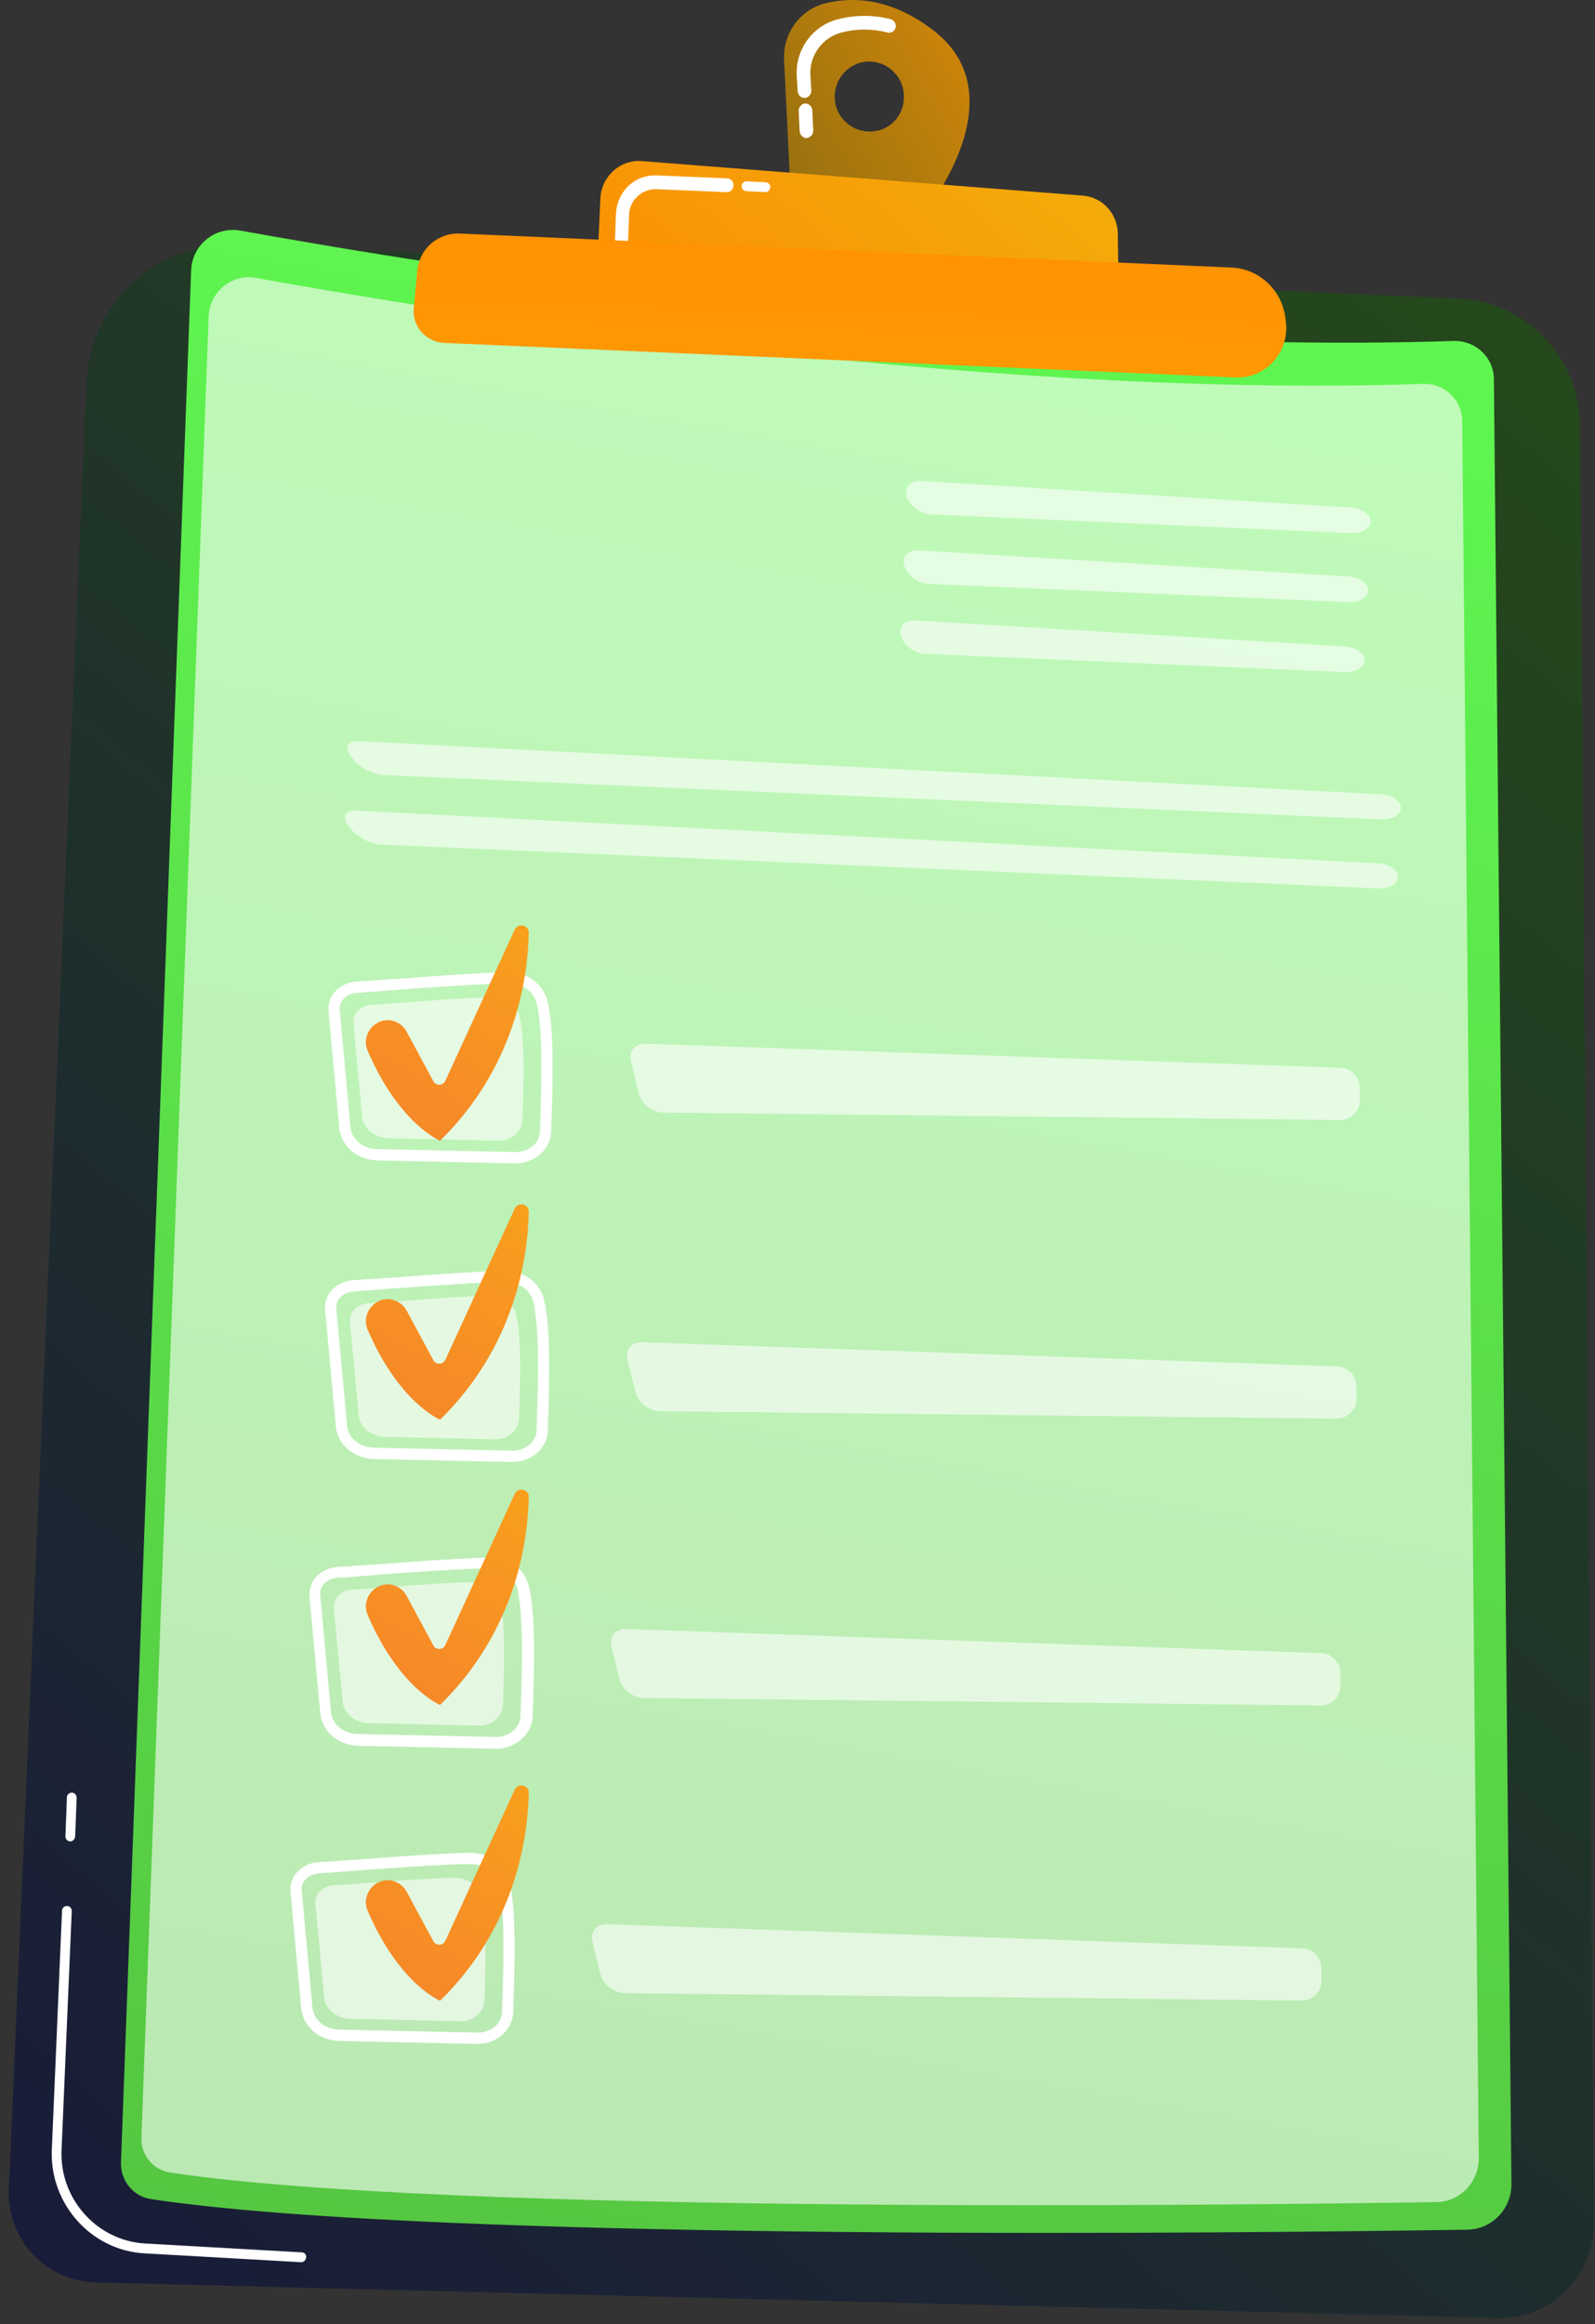 <svg viewBox="0 0 151 220" fill="none" xmlns="http://www.w3.org/2000/svg">
<rect x="0" y="0" width="151" height="220" fill="#333333" stroke="none"/>
<path d="M22.338 23.179L138.107 28.263C144.472 28.543 149.546 33.813 149.592 40.296L150.883 210.398C150.929 215.435 146.824 219.54 141.797 219.4L9.008 216.041C4.303 215.901 0.614 211.937 0.844 207.18L8.178 36.378C8.455 28.729 14.82 22.852 22.338 23.179Z" fill="url(#paint0_linear_64_4323)"/>
<path d="M28.518 214.129C28.518 214.129 28.472 214.129 28.518 214.129L13.666 213.289C8.639 213.01 4.718 208.625 4.903 203.541L5.871 180.874C5.871 180.594 6.102 180.407 6.333 180.407C6.609 180.407 6.794 180.64 6.794 180.874L5.825 203.541C5.641 208.112 9.146 212.077 13.712 212.357L28.564 213.196C28.841 213.196 29.025 213.429 28.979 213.709C28.933 213.942 28.748 214.129 28.518 214.129Z" fill="white"/>
<path d="M6.656 174.297C6.609 174.297 6.609 174.297 6.656 174.297C6.379 174.297 6.194 174.064 6.194 173.831L6.333 170.146C6.333 169.866 6.563 169.68 6.794 169.68C7.071 169.68 7.255 169.913 7.255 170.146L7.117 173.831C7.071 174.111 6.886 174.297 6.656 174.297Z" fill="white"/>
<path d="M22.753 21.826C38.481 24.671 92.537 33.766 137.646 32.274C139.721 32.227 141.428 33.86 141.428 35.912L143.088 206.76C143.088 209.092 141.243 211.004 138.937 211.051C119.98 211.331 41.94 212.31 14.312 208.159C12.652 207.926 11.406 206.433 11.452 204.707L18.094 25.604C18.186 23.179 20.354 21.406 22.753 21.826Z" fill="url(#paint1_linear_64_4323)"/>
<path opacity="0.6" d="M24.229 26.304C39.357 29.056 91.384 37.824 134.786 36.332C136.769 36.285 138.43 37.871 138.43 39.877L139.998 204.288C139.998 206.527 138.246 208.392 136.032 208.439C117.813 208.719 42.678 209.652 16.111 205.64C14.497 205.407 13.297 203.961 13.39 202.282L19.755 29.942C19.847 27.61 21.969 25.884 24.229 26.304Z" fill="white"/>
<g opacity="0.6">
<path d="M127.913 50.464C128.928 50.511 129.758 49.998 129.758 49.345C129.758 48.692 128.928 48.132 127.913 48.039L87.186 45.52C86.172 45.474 85.572 46.127 85.849 47.013C86.126 47.899 87.14 48.645 88.155 48.692L127.913 50.464Z" fill="white"/>
</g>
<g opacity="0.6">
<path d="M86.956 52.097C85.941 52.05 85.341 52.703 85.618 53.589C85.895 54.475 86.91 55.222 87.924 55.268L127.683 56.994C128.697 57.041 129.528 56.528 129.528 55.875C129.528 55.222 128.697 54.662 127.683 54.569L86.956 52.097Z" fill="white"/>
</g>
<g opacity="0.6">
<path d="M86.634 58.72C85.619 58.673 85.019 59.326 85.296 60.212C85.573 61.098 86.587 61.845 87.602 61.891L127.36 63.617C128.375 63.664 129.205 63.151 129.205 62.498C129.205 61.845 128.375 61.285 127.36 61.192L86.634 58.72Z" fill="white"/>
</g>
<g opacity="0.6">
<path d="M130.82 77.563C131.834 77.609 132.665 77.097 132.618 76.444C132.618 75.79 131.742 75.231 130.727 75.184L33.915 70.147C32.9 70.1 32.577 70.753 33.177 71.546L33.361 71.779C33.961 72.619 35.298 73.319 36.313 73.365L130.82 77.563Z" fill="white"/>
</g>
<g opacity="0.6">
<path d="M33.683 76.723C32.669 76.677 32.346 77.33 32.945 78.123L33.13 78.356C33.729 79.195 35.067 79.895 36.036 79.942L130.542 84.093C131.557 84.139 132.387 83.626 132.341 82.973C132.341 82.32 131.465 81.761 130.45 81.714L33.683 76.723Z" fill="white"/>
</g>
<path d="M48.766 110.119C48.766 110.119 48.72 110.119 48.766 110.119L35.713 109.839C33.822 109.792 32.3 108.486 32.115 106.76L31.101 95.706C31.055 95.053 31.239 94.4 31.7 93.887C32.208 93.328 32.946 92.955 33.73 92.908C34.837 92.861 36.359 92.721 38.019 92.628C41.663 92.348 45.768 92.068 48.166 92.022H48.212C49.919 92.022 51.395 93.141 51.81 94.68C52.456 97.246 52.364 102.05 52.179 107.18C52.087 108.813 50.565 110.165 48.766 110.119ZM33.776 93.981C33.268 94.027 32.807 94.214 32.484 94.587C32.254 94.867 32.115 95.24 32.161 95.613L33.176 106.667C33.268 107.833 34.375 108.766 35.713 108.766L48.766 109.046C48.766 109.046 48.766 109.046 48.812 109.046C50.057 109.046 51.118 108.206 51.118 107.087C51.303 102.05 51.395 97.339 50.795 94.913C50.519 93.841 49.412 93.048 48.166 93.094C45.768 93.094 41.525 93.421 38.065 93.654C36.405 93.794 34.883 93.887 33.776 93.981Z" fill="white"/>
<path opacity="0.6" d="M35.16 95.1C37.882 94.96 43.878 94.4 46.691 94.4C47.89 94.4 48.951 95.147 49.182 96.173C49.689 98.225 49.597 102.283 49.459 106.014C49.412 107.134 48.398 108.02 47.152 107.973L36.728 107.74C35.437 107.693 34.376 106.807 34.284 105.688L33.454 96.826C33.361 95.94 34.146 95.147 35.16 95.1Z" fill="white"/>
<g opacity="0.6">
<path d="M61.128 98.785C60.113 98.738 59.467 99.531 59.744 100.51L60.482 103.495C60.713 104.475 61.773 105.314 62.788 105.314L126.899 106.014C127.914 106.014 128.744 105.175 128.744 104.148V102.982C128.744 101.956 127.914 101.07 126.899 101.07L61.128 98.785Z" fill="white"/>
</g>
<path d="M35.713 96.826C36.682 96.266 37.927 96.639 38.481 97.619L41.018 102.33C41.248 102.796 41.94 102.796 42.171 102.283L48.72 88.011C49.043 87.311 50.104 87.544 50.058 88.337C49.965 92.721 48.72 101.07 41.663 107.973C41.663 107.973 37.835 106.434 34.837 99.531C34.376 98.552 34.745 97.385 35.713 96.826Z" fill="url(#paint2_linear_64_4323)"/>
<path d="M48.444 138.383L35.391 138.103C33.5 138.057 31.977 136.751 31.793 135.025L30.778 123.971C30.732 123.318 30.917 122.665 31.378 122.152C31.885 121.592 32.623 121.219 33.407 121.173C34.514 121.126 36.036 120.986 37.697 120.893C41.341 120.613 45.446 120.333 47.844 120.286H47.89C49.597 120.286 51.073 121.406 51.488 122.945C52.133 125.51 52.041 130.314 51.857 135.445C51.81 137.077 50.288 138.43 48.444 138.383ZM33.453 122.245C32.946 122.292 32.485 122.479 32.162 122.852C31.931 123.132 31.793 123.505 31.839 123.878L32.854 134.932C32.946 136.098 34.053 137.031 35.391 137.031L48.444 137.311C48.444 137.311 48.444 137.311 48.49 137.311C49.735 137.311 50.796 136.471 50.796 135.352C50.98 130.314 51.073 125.604 50.473 123.178C50.196 122.105 49.089 121.312 47.844 121.359C45.446 121.359 41.202 121.686 37.743 121.919C36.083 122.059 34.56 122.152 33.453 122.245Z" fill="white"/>
<path opacity="0.6" d="M34.837 123.365C37.558 123.225 43.554 122.665 46.367 122.665C47.566 122.665 48.627 123.411 48.858 124.437C49.365 126.49 49.273 130.547 49.135 134.279C49.089 135.398 48.074 136.284 46.829 136.238L36.405 136.005C35.113 135.958 34.053 135.072 33.96 133.952L33.13 125.09C33.084 124.204 33.822 123.411 34.837 123.365Z" fill="white"/>
<g opacity="0.6">
<path d="M60.804 127.049C59.79 127.003 59.144 127.796 59.421 128.775L60.159 131.76C60.389 132.74 61.45 133.579 62.465 133.579L126.576 134.279C127.591 134.279 128.421 133.439 128.421 132.413V131.247C128.421 130.221 127.591 129.335 126.576 129.335L60.804 127.049Z" fill="white"/>
</g>
<path d="M46.967 165.529C46.921 165.529 46.921 165.529 46.967 165.529L33.914 165.249C32.023 165.202 30.501 163.896 30.317 162.171L29.302 151.117C29.256 150.464 29.44 149.811 29.901 149.298C30.409 148.738 31.147 148.365 31.931 148.318C33.038 148.271 34.56 148.132 36.22 148.038C39.679 147.758 43.969 147.479 46.414 147.432C48.12 147.432 49.688 148.505 50.057 150.09C50.703 152.656 50.611 157.46 50.426 162.59C50.288 164.176 48.766 165.529 46.967 165.529ZM31.931 149.344C31.424 149.391 30.962 149.577 30.639 149.951C30.409 150.23 30.27 150.603 30.317 150.977L31.331 162.031C31.424 163.197 32.53 164.13 33.868 164.13L46.921 164.409C48.166 164.409 49.227 163.57 49.273 162.45C49.458 157.413 49.55 152.702 48.95 150.277C48.674 149.204 47.567 148.411 46.321 148.458C43.923 148.458 39.679 148.784 36.22 149.018C34.56 149.158 33.038 149.298 31.931 149.344Z" fill="white"/>
<path opacity="0.6" d="M33.315 150.464C36.036 150.324 42.032 149.764 44.846 149.764C46.045 149.764 47.106 150.51 47.337 151.536C47.844 153.589 47.752 157.646 47.613 161.378C47.567 162.497 46.553 163.383 45.307 163.337L34.883 163.103C33.592 163.057 32.531 162.171 32.439 161.051L31.608 152.189C31.562 151.35 32.3 150.51 33.315 150.464Z" fill="white"/>
<g opacity="0.6">
<path d="M59.283 154.195C58.268 154.148 57.623 154.941 57.899 155.921L58.637 158.906C58.868 159.885 59.929 160.725 60.943 160.725L125.055 161.424C126.069 161.424 126.9 160.585 126.9 159.559V158.393C126.9 157.366 126.069 156.48 125.055 156.48L59.283 154.195Z" fill="white"/>
</g>
<path d="M45.169 193.467C45.169 193.467 45.123 193.467 45.169 193.467L32.116 193.187C30.225 193.141 28.703 191.835 28.519 190.109L27.504 179.055C27.458 178.402 27.642 177.749 28.104 177.236C28.611 176.676 29.349 176.303 30.133 176.256C31.24 176.21 32.762 176.07 34.422 175.976C38.066 175.697 42.171 175.417 44.57 175.37C46.322 175.417 47.844 176.443 48.213 178.029C48.859 180.594 48.767 185.398 48.582 190.529C48.49 192.161 46.968 193.514 45.169 193.467ZM30.179 177.329C29.672 177.376 29.21 177.562 28.888 177.935C28.657 178.215 28.519 178.588 28.565 178.962L29.579 190.016C29.672 191.182 30.779 192.114 32.116 192.114L45.169 192.394C45.169 192.394 45.169 192.394 45.215 192.394C46.461 192.394 47.521 191.555 47.521 190.435C47.706 185.398 47.798 180.687 47.199 178.262C46.922 177.189 45.815 176.443 44.57 176.443C42.171 176.443 37.928 176.769 34.468 177.003C32.808 177.142 31.286 177.236 30.179 177.329Z" fill="white"/>
<path opacity="0.6" d="M31.563 178.448C34.284 178.308 40.28 177.749 43.093 177.749C44.293 177.749 45.353 178.495 45.584 179.521C46.091 181.573 45.999 185.631 45.861 189.362C45.815 190.482 44.8 191.368 43.555 191.321L33.131 191.088C31.839 191.042 30.778 190.155 30.686 189.036L29.856 180.174C29.764 179.288 30.548 178.495 31.563 178.448Z" fill="white"/>
<g opacity="0.6">
<path d="M57.483 182.133C56.468 182.086 55.823 182.879 56.099 183.859L56.837 186.844C57.068 187.823 58.129 188.663 59.144 188.663L123.255 189.362C124.27 189.362 125.1 188.523 125.1 187.497V186.331C125.1 185.305 124.27 184.419 123.255 184.419L57.483 182.133Z" fill="white"/>
</g>
<path d="M35.713 123.231C36.682 122.671 37.927 123.045 38.481 124.024L41.018 128.735C41.248 129.201 41.94 129.201 42.171 128.688L48.72 114.416C49.043 113.716 50.104 113.949 50.058 114.742C49.965 119.127 48.72 127.475 41.663 134.378C41.663 134.378 37.835 132.839 34.837 125.936C34.376 124.957 34.745 123.791 35.713 123.231Z" fill="url(#paint3_linear_64_4323)"/>
<path d="M35.713 150.231C36.682 149.671 37.927 150.045 38.481 151.024L41.018 155.735C41.248 156.201 41.94 156.201 42.171 155.688L48.72 141.416C49.043 140.716 50.104 140.949 50.058 141.742C49.965 146.127 48.72 154.475 41.663 161.378C41.663 161.378 37.835 159.839 34.837 152.936C34.376 151.957 34.745 150.791 35.713 150.231Z" fill="url(#paint4_linear_64_4323)"/>
<path d="M35.713 178.231C36.682 177.671 37.927 178.045 38.481 179.024L41.018 183.735C41.248 184.201 41.94 184.201 42.171 183.688L48.72 169.416C49.043 168.716 50.104 168.949 50.058 169.742C49.965 174.127 48.72 182.475 41.663 189.378C41.663 189.378 37.835 187.839 34.837 180.936C34.376 179.957 34.745 178.791 35.713 178.231Z" fill="url(#paint5_linear_64_4323)"/>
<path d="M88.386 2.89C84.327 -0.235 80.684 -0.328 78.101 0.324C75.749 0.931 74.134 3.123 74.226 5.595L74.826 17.815L87.925 19.587C87.879 19.587 96.32 9 88.386 2.89ZM82.16 12.451C80.361 12.358 78.931 10.819 79.023 9C79.115 7.181 80.638 5.735 82.436 5.828C84.235 5.921 85.665 7.461 85.573 9.28C85.527 11.145 84.005 12.545 82.16 12.451Z" fill="url(#paint6_linear_64_4323)"/>
<path d="M76.118 13.011C75.887 12.918 75.749 12.684 75.703 12.451L75.611 10.492C75.611 10.119 75.887 9.839 76.21 9.793C76.579 9.793 76.856 10.073 76.902 10.399L76.994 12.358C76.994 12.731 76.718 13.011 76.395 13.058C76.302 13.104 76.21 13.058 76.118 13.011ZM75.933 9.233C75.703 9.14 75.564 8.907 75.518 8.673L75.426 7.181C75.288 4.662 76.948 2.423 79.347 1.817C81.007 1.397 82.667 1.397 84.328 1.817C84.651 1.91 84.881 2.283 84.789 2.61C84.697 2.983 84.328 3.17 84.005 3.076C82.575 2.703 81.099 2.703 79.669 3.076C77.871 3.543 76.625 5.222 76.718 7.088L76.81 8.58C76.81 8.953 76.533 9.233 76.21 9.28C76.118 9.28 76.026 9.233 75.933 9.233Z" fill="white"/>
<path d="M56.562 24.905L56.838 18.795C56.931 16.696 58.729 15.063 60.805 15.25L102.5 18.515C104.345 18.655 105.775 20.194 105.821 22.06L105.913 27.983L56.562 24.905Z" fill="url(#paint7_linear_64_4323)"/>
<path d="M72.474 18.188C72.428 18.188 72.428 18.188 72.474 18.188L70.675 18.095C70.398 18.095 70.214 17.862 70.214 17.628C70.214 17.349 70.445 17.162 70.675 17.162L72.474 17.255C72.751 17.255 72.935 17.489 72.935 17.722C72.889 18.002 72.704 18.188 72.474 18.188Z" fill="white"/>
<path d="M58.637 23.366C58.406 23.272 58.222 22.992 58.222 22.713L58.314 20.241C58.36 19.215 58.775 18.282 59.513 17.582C60.251 16.882 61.22 16.556 62.234 16.602L68.83 16.882C69.199 16.882 69.476 17.209 69.43 17.582C69.43 17.955 69.107 18.235 68.738 18.188L62.142 17.909C60.805 17.862 59.605 18.935 59.559 20.287L59.467 22.759C59.467 23.132 59.144 23.412 58.775 23.366C58.775 23.412 58.729 23.412 58.637 23.366Z" fill="white"/>
<path d="M43.554 22.106L116.567 25.324C119.196 25.418 121.364 27.47 121.687 30.082L121.733 30.455C122.102 33.347 119.796 35.865 116.936 35.725L42.032 32.46C40.325 32.367 38.988 30.875 39.172 29.149L39.495 25.744C39.634 23.599 41.432 22.013 43.554 22.106Z" fill="url(#paint8_linear_64_4323)"/>
<defs>
<linearGradient id="paint0_linear_64_4323" x1="153.767" y1="32.529" x2="-42.741" y2="266.054" gradientUnits="userSpaceOnUse">
<stop stop-color="#25491B"/>
<stop offset="1" stop-color="#150E42"/>
</linearGradient>
<linearGradient id="paint1_linear_64_4323" x1="102.466" y1="-8.22" x2="13.402" y2="486.951" gradientUnits="userSpaceOnUse">
<stop stop-color="#61FF53"/>
<stop offset="1" stop-color="#47822C"/>
</linearGradient>
<linearGradient id="paint2_linear_64_4323" x1="74.575" y1="42.582" x2="5.623" y2="156.078" gradientUnits="userSpaceOnUse">
<stop stop-color="#FFD600"/>
<stop offset="1" stop-color="#EF4949"/>
</linearGradient>
<linearGradient id="paint3_linear_64_4323" x1="74.575" y1="68.987" x2="5.623" y2="182.483" gradientUnits="userSpaceOnUse">
<stop stop-color="#FFD600"/>
<stop offset="1" stop-color="#EF4949"/>
</linearGradient>
<linearGradient id="paint4_linear_64_4323" x1="74.575" y1="95.987" x2="5.623" y2="209.483" gradientUnits="userSpaceOnUse">
<stop stop-color="#FFD600"/>
<stop offset="1" stop-color="#EF4949"/>
</linearGradient>
<linearGradient id="paint5_linear_64_4323" x1="74.575" y1="123.987" x2="5.623" y2="237.483" gradientUnits="userSpaceOnUse">
<stop stop-color="#FFD600"/>
<stop offset="1" stop-color="#EF4949"/>
</linearGradient>
<linearGradient id="paint6_linear_64_4323" x1="109.133" y1="-5.539" x2="33.169" y2="38.108" gradientUnits="userSpaceOnUse">
<stop stop-color="#FF9703"/>
<stop offset="1" stop-color="#25471E"/>
</linearGradient>
<linearGradient id="paint7_linear_64_4323" x1="107.682" y1="-9.273" x2="50.656" y2="58.596" gradientUnits="userSpaceOnUse">
<stop stop-color="#EFBD0C"/>
<stop offset="1" stop-color="#FF7B01"/>
</linearGradient>
<linearGradient id="paint8_linear_64_4323" x1="80.232" y1="39.532" x2="85.669" y2="-171.587" gradientUnits="userSpaceOnUse">
<stop stop-color="#FF9A02"/>
<stop offset="1" stop-color="#FF3D00"/>
</linearGradient>
</defs>
</svg>
